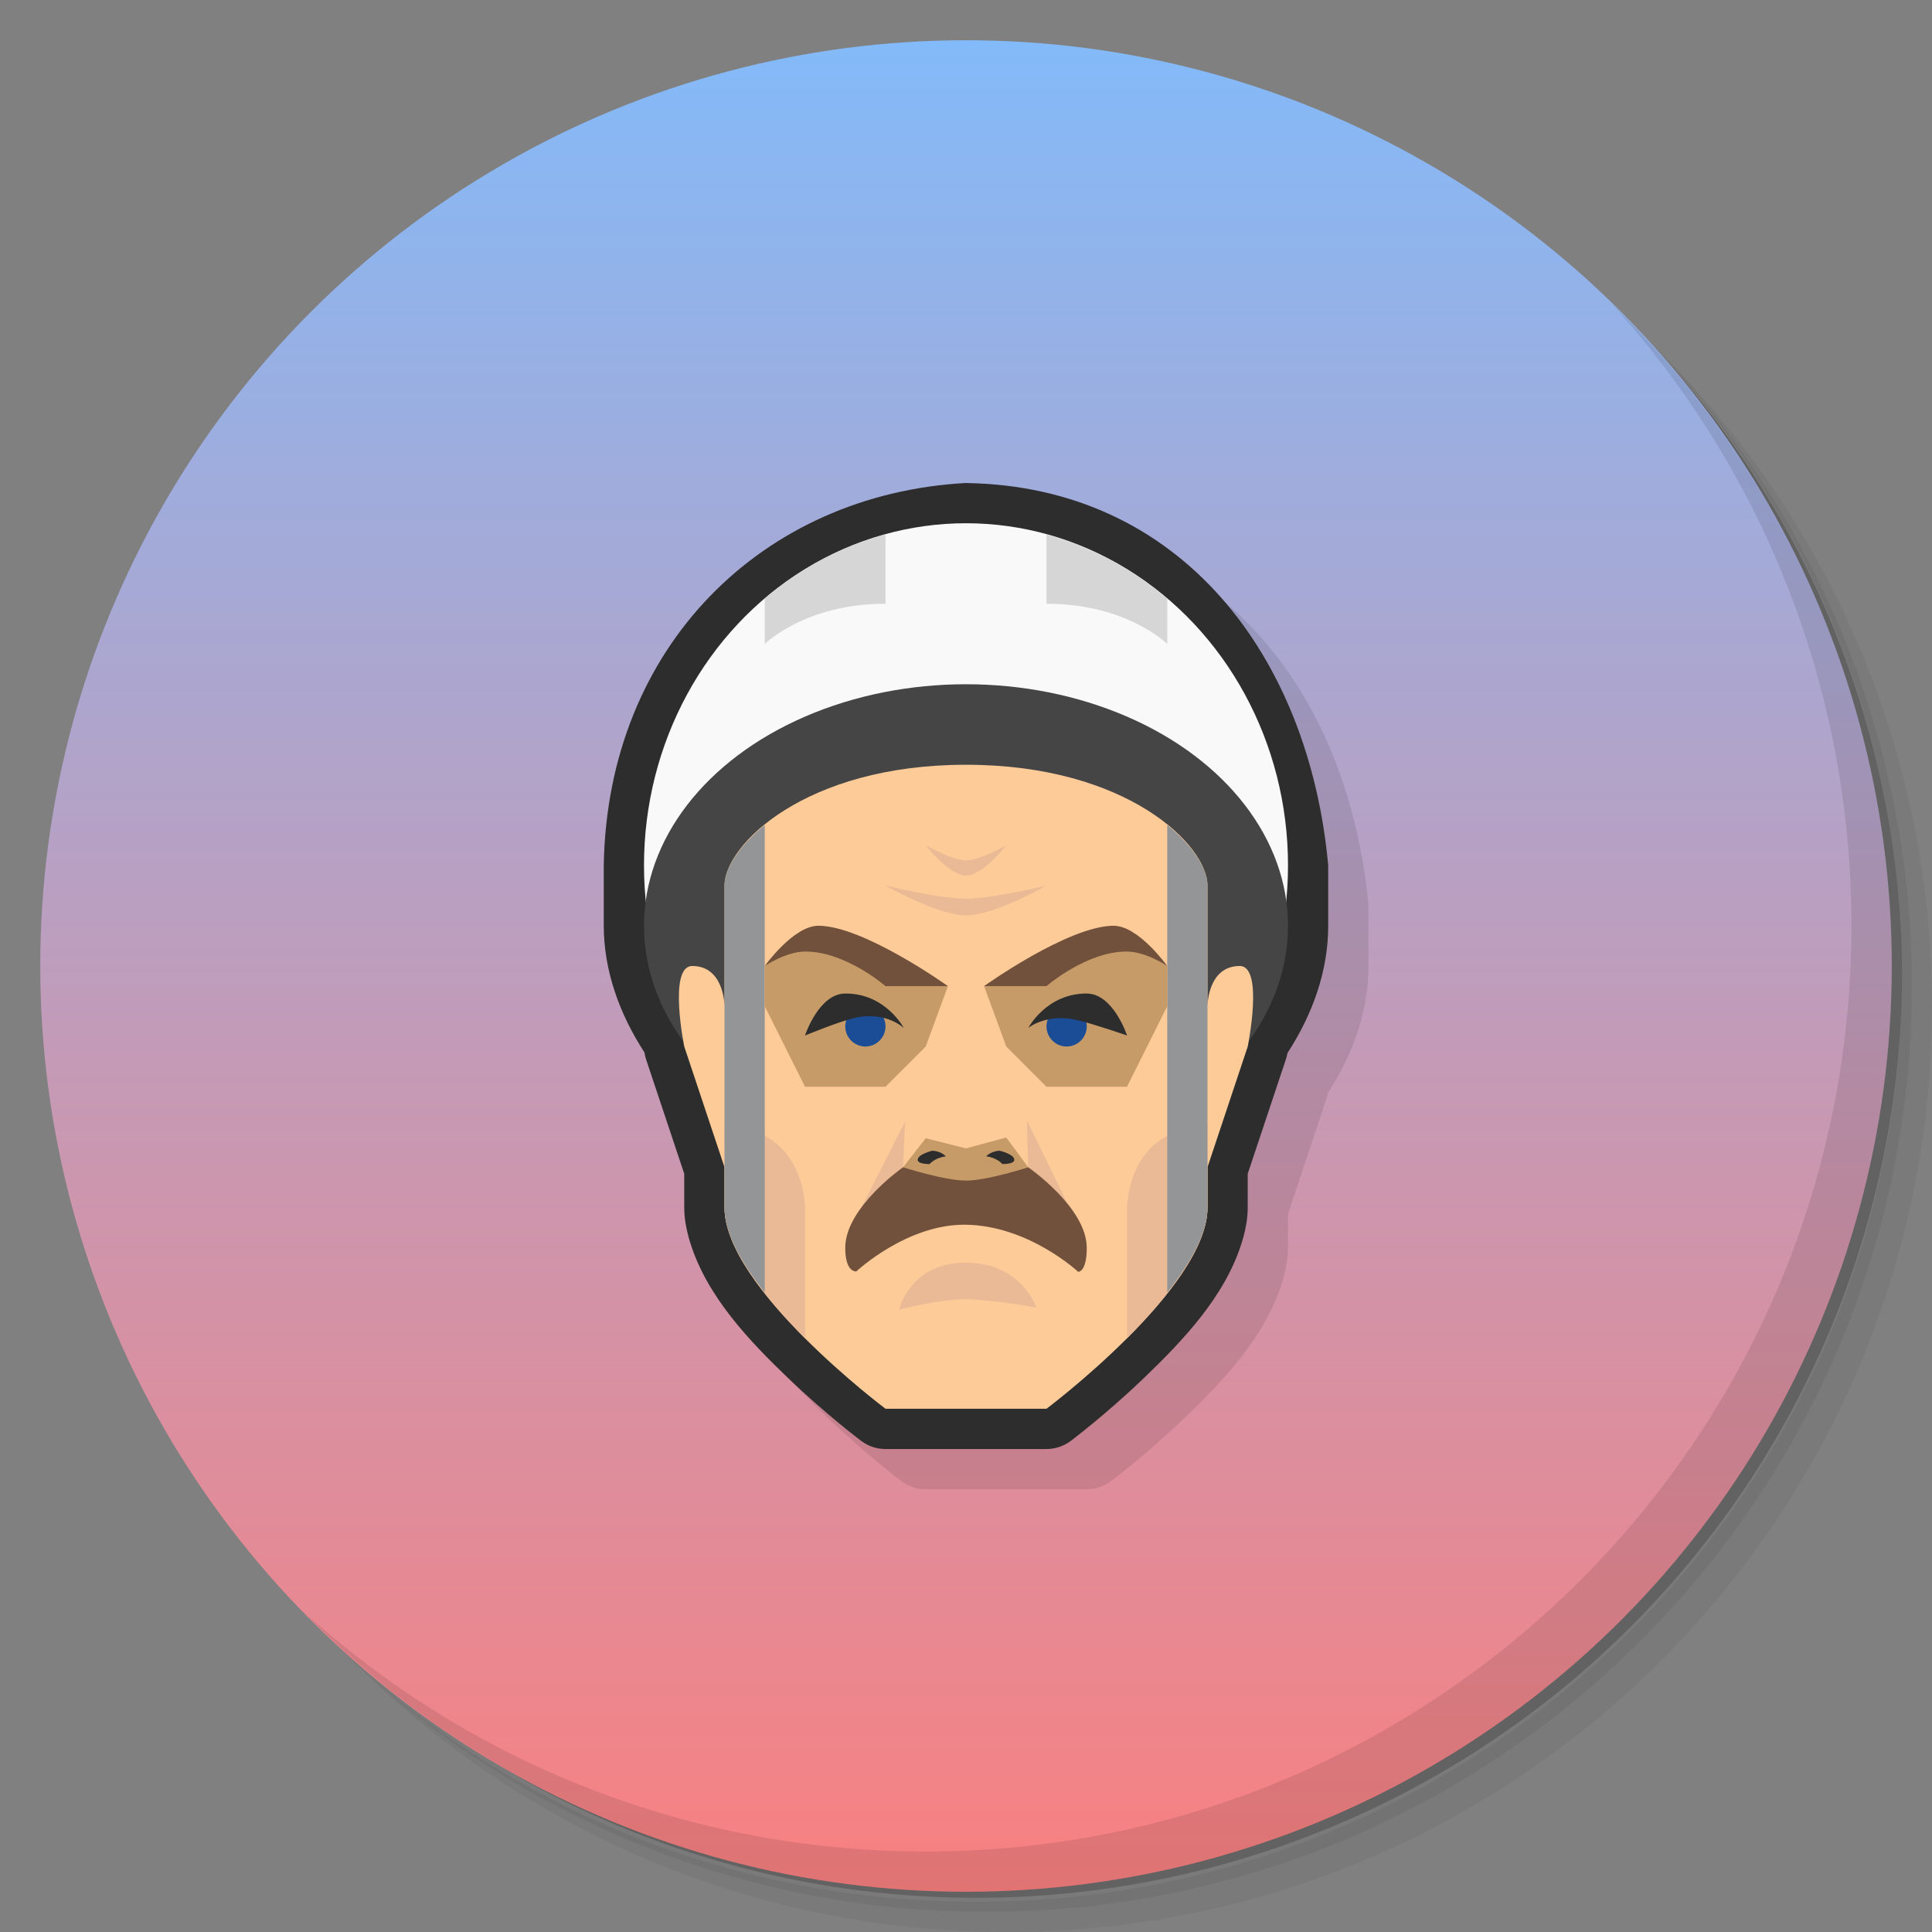 <svg version="1.1" viewBox="0 0 48 48" xmlns="http://www.w3.org/2000/svg">
 <rect x="0" y="0" width="48" height="48" fill="#808080" stroke="none"/>
 <defs>
  <linearGradient id="bg" x2="0" y1="1" y2="47" gradientUnits="userSpaceOnUse">
   <stop style="stop-color:#83baf9" offset="0"/>
   <stop style="stop-color:#f98080" offset="1"/>
  </linearGradient>
 </defs>
 <path d="m36.31 5c5.859 4.062 9.688 10.831 9.688 18.5 0 12.426-10.07 22.5-22.5 22.5-7.669 0-14.438-3.828-18.5-9.688 1.037 1.822 2.306 3.499 3.781 4.969 4.085 3.712 9.514 5.969 15.469 5.969 12.703 0 23-10.298 23-23 0-5.954-2.256-11.384-5.969-15.469-1.469-1.475-3.147-2.744-4.969-3.781zm4.969 3.781c3.854 4.113 6.219 9.637 6.219 15.719 0 12.703-10.297 23-23 23-6.081 0-11.606-2.364-15.719-6.219 4.16 4.144 9.883 6.719 16.219 6.719 12.703 0 23-10.298 23-23 0-6.335-2.575-12.06-6.719-16.219z" style="opacity:.05"/>
 <path d="m41.28 8.781c3.712 4.085 5.969 9.514 5.969 15.469 0 12.703-10.297 23-23 23-5.954 0-11.384-2.256-15.469-5.969 4.113 3.854 9.637 6.219 15.719 6.219 12.703 0 23-10.298 23-23 0-6.081-2.364-11.606-6.219-15.719z" style="opacity:.1"/>
 <path d="m31.25 2.375c8.615 3.154 14.75 11.417 14.75 21.13 0 12.426-10.07 22.5-22.5 22.5-9.708 0-17.971-6.135-21.12-14.75a23 23 0 0 0 44.875-7 23 23 0 0 0-16-21.875z" style="opacity:.2"/>
 <circle cx="24" cy="24" r="23" style="fill:url(#bg)"/>
 <path d="m40.03 7.531c3.712 4.084 5.969 9.514 5.969 15.469 0 12.703-10.297 23-23 23-5.954 0-11.384-2.256-15.469-5.969 4.178 4.291 10.01 6.969 16.469 6.969 12.703 0 23-10.298 23-23 0-6.462-2.677-12.291-6.969-16.469z" style="opacity:.1"/>
 <path d="m24.996 13c-5.058 0.277-8.904 4.066-8.996 9.5-1.6e-5 0.003-1.6e-5 0.006 0 0.01v1.486c-6e-6 2e-3 -6e-6 0.004 0 0.006 0.003 1.111 0.386 2.184 1.012 3.147 9.26e-4 0.005 0.004 0.023 0.004 0.023 0.008 0.049 0.02 0.097 0.035 0.145l0.949 2.846v0.838c0 0.284 0.052 0.52 0.105 0.725 6.56e-4 0.003 0.001 0.005 2e-3 0.008 0.013 0.047 0.024 0.087 0.035 0.121 4.26e-4 0.001 0.002 0.003 2e-3 0.004 5.2e-4 0.002 0.001 0.004 2e-3 0.006 0.416 1.353 1.487 2.464 2.434 3.373 0.949 0.911 1.818 1.562 1.818 1.562 0.173 0.131 0.384 0.201 0.601 0.201h4c0.217-7e-6 0.428-0.071 0.602-0.201 0 0 0.87-0.651 1.818-1.562 0.946-0.909 2.018-2.02 2.434-3.373l2e-3 -0.006c0.011-0.035 0.024-0.076 0.037-0.125 6.77e-4 -0.003 0.001-0.005 2e-3 -0.008 0.054-0.205 0.105-0.441 0.105-0.725v-0.838l0.949-2.846c0.016-0.048 0.029-0.098 0.037-0.148 0 0-4.1e-5 -0.004 0-0.004 0.63-0.968 1.014-2.047 1.014-3.164 3.1e-5 -0.005 3.1e-5 -0.009 0-0.014v-1.486c-0.472-5.172-3.636-9.419-8.998-9.5-2e-3 -6e-6 -0.004-6e-6 -0.006 0z" style="opacity:.1"/>
 <path d="m23.996 12c-5.058 0.277-8.904 4.066-8.996 9.5-1.6e-5 0.003-1.6e-5 0.006 0 0.01v1.486c-6e-6 2e-3 -6e-6 0.004 0 0.006 0.003 1.111 0.386 2.184 1.012 3.147 9.26e-4 0.005 0.004 0.023 0.004 0.023 0.008 0.049 0.02 0.097 0.035 0.145l0.949 2.846v0.838c0 0.284 0.052 0.52 0.105 0.725 6.56e-4 0.003 0.001 0.005 2e-3 0.008 0.013 0.047 0.024 0.087 0.035 0.121 4.26e-4 0.001 0.002 0.003 2e-3 0.004 5.2e-4 0.002 0.001 0.004 2e-3 0.006 0.416 1.353 1.487 2.464 2.434 3.373 0.949 0.911 1.818 1.562 1.818 1.562 0.173 0.131 0.384 0.201 0.601 0.201h4c0.217-7e-6 0.428-0.071 0.602-0.201 0 0 0.87-0.651 1.818-1.562 0.946-0.909 2.018-2.02 2.434-3.373l2e-3 -0.006c0.011-0.035 0.024-0.076 0.037-0.125 6.77e-4 -0.003 0.001-0.005 2e-3 -0.008 0.054-0.205 0.105-0.441 0.105-0.725v-0.838l0.949-2.846c0.016-0.048 0.029-0.098 0.037-0.148 0 0-4.1e-5 -0.004 0-0.004 0.63-0.968 1.014-2.047 1.014-3.164 3.1e-5 -0.005 3.1e-5 -0.009 0-0.014v-1.486c-0.472-5.172-3.636-9.419-8.998-9.5-2e-3 -6e-6 -0.004-6e-6 -0.006 0z" style="fill:#2d2d2d"/>
 <ellipse cx="24" cy="21.5" rx="8" ry="8.5" style="fill:#f9f9f9;paint-order:stroke fill markers"/>
 <ellipse cx="24" cy="23" rx="8" ry="6" style="fill:#454545;paint-order:stroke fill markers"/>
 <path d="m24 19c-4 0-6 2-6 3v3s6.6e-5 -1-0.801-1c-0.606 0-0.199 2-0.199 2l1 3v1c0 2 4 5 4 5h4s4-3 4-5v-1l1-3s0.407-2-0.199-2c-0.801 0-0.801 1-0.801 1v-3c0-1-2-3-6-3z" style="fill:#fdcb98"/>
 <path d="m23 21s0.583 0.754 1 0.754 1-0.754 1-0.754-0.644 0.375-1 0.375-1-0.375-1-0.375zm-1 1s1.289 0.742 2 0.742 2-0.742 2-0.742-1.324 0.328-2 0.328-2-0.328-2-0.328zm3.514 5.84 0.031 1.16 1.025 1-1.057-2.16zm-3.027 0.025-1.084 2.135 1.033-1 0.051-1.135zm-4.486 0.135v2c0 1 1 2.25 2 3.25v-3.25s0-2-2-2zm12 0c-2 0-2 2-2 2v3.25c1-1 2-2.25 2-3.25v-2zm-6 3.371c-1.394-0.007-1.664 1.168-1.664 1.168s1.01-0.266 1.664-0.26c0.654 0.007 1.744 0.207 1.744 0.207s-0.35-1.109-1.744-1.115z" style="fill:#e9ba95"/>
 <path d="m19 20.496c-0.655 0.533-1 1.099-1 1.504v3 4 1c0 0.647 0.434 1.395 1 2.115v-11.619zm10 0v11.619c0.566-0.72 1-1.469 1-2.115v-1-4-3c0-0.405-0.345-0.97-1-1.504z" style="fill:#949596;paint-order:stroke fill markers"/>
 <path d="m20 23.316-1 0.684v1l1 2h2l1-1 0.551-1.5-3.551-1.184zm8 0-3.551 1.184 0.551 1.5 1 1h2l1-2v-1l-1-0.684zm-3 4.945-1 0.27-1-0.252-0.564 0.721 0.564 1h2l0.545-1-0.545-0.738z" style="fill:#c79b68"/>
 <path d="m22 13.277c-1.095 0.299-2.117 0.841-3 1.59v1.133s1-1 3-1v-1.723zm4 0.004v1.719c2 0 3 1 3 1v-1.127c-0.883-0.75-1.905-1.292-3-1.592z" style="fill:#d6d6d6"/>
 <path d="m24 29.331c-0.533 6.49e-4 -1.564-0.331-1.564-0.331s-1.436 1-1.436 2c0 0.63 0.276 0.587 0.276 0.587s1.261-1.183 2.724-1.159c1.564 0.025 2.786 1.169 2.786 1.169s0.214 0.02 0.214-0.596c0-1-1.454-2-1.454-2s-1.019 0.33-1.546 0.331z" style="fill:#71513b"/>
 <path d="m20.332 23c-0.619 0-1.332 1-1.332 1s0.521-0.355 1-0.359c1-0.009 2 0.859 2 0.859h1.551s-2.095-1.5-3.219-1.5zm7.336 0c-1.123 0-3.219 1.5-3.219 1.5h1.551s1-0.868 2-0.859c0.479 0.004 1 0.359 1 0.359s-0.713-1-1.332-1z" style="fill:#71513b"/>
 <circle cx="21.5" cy="25.5" r=".5" style="fill:#1b4c96;paint-order:stroke fill markers"/>
 <circle transform="scale(-1,1)" cx="-26.5" cy="25.5" r=".5" style="fill:#1b4c96;paint-order:stroke fill markers"/>
 <path d="m21 24.684c-0.661 0.004-1 1.043-1 1.043s0.82-0.339 1.227-0.436c0.773-0.183 1.227 0.248 1.227 0.248 0 0-0.453-0.862-1.453-0.855zm6 0c-1-0.006-1.453 0.855-1.453 0.855 0 1e-6 0.453-0.377 1.227-0.193 0.406 0.096 1.227 0.381 1.227 0.381s-0.339-1.039-1-1.043zm-3.84 3.906s-0.378 0.092-0.359 0.234c0.014 0.104 0.297 0.096 0.297 0.096s0.123-0.156 0.402-0.191c-0.142-0.143-0.34-0.139-0.34-0.139zm1.68 0s-0.198-0.004-0.34 0.139c0.28 0.035 0.402 0.191 0.402 0.191s0.283 0.008 0.297-0.096c0.019-0.143-0.359-0.234-0.359-0.234z" style="fill:#2d2d2d;stroke-width:.996"/>
</svg>
